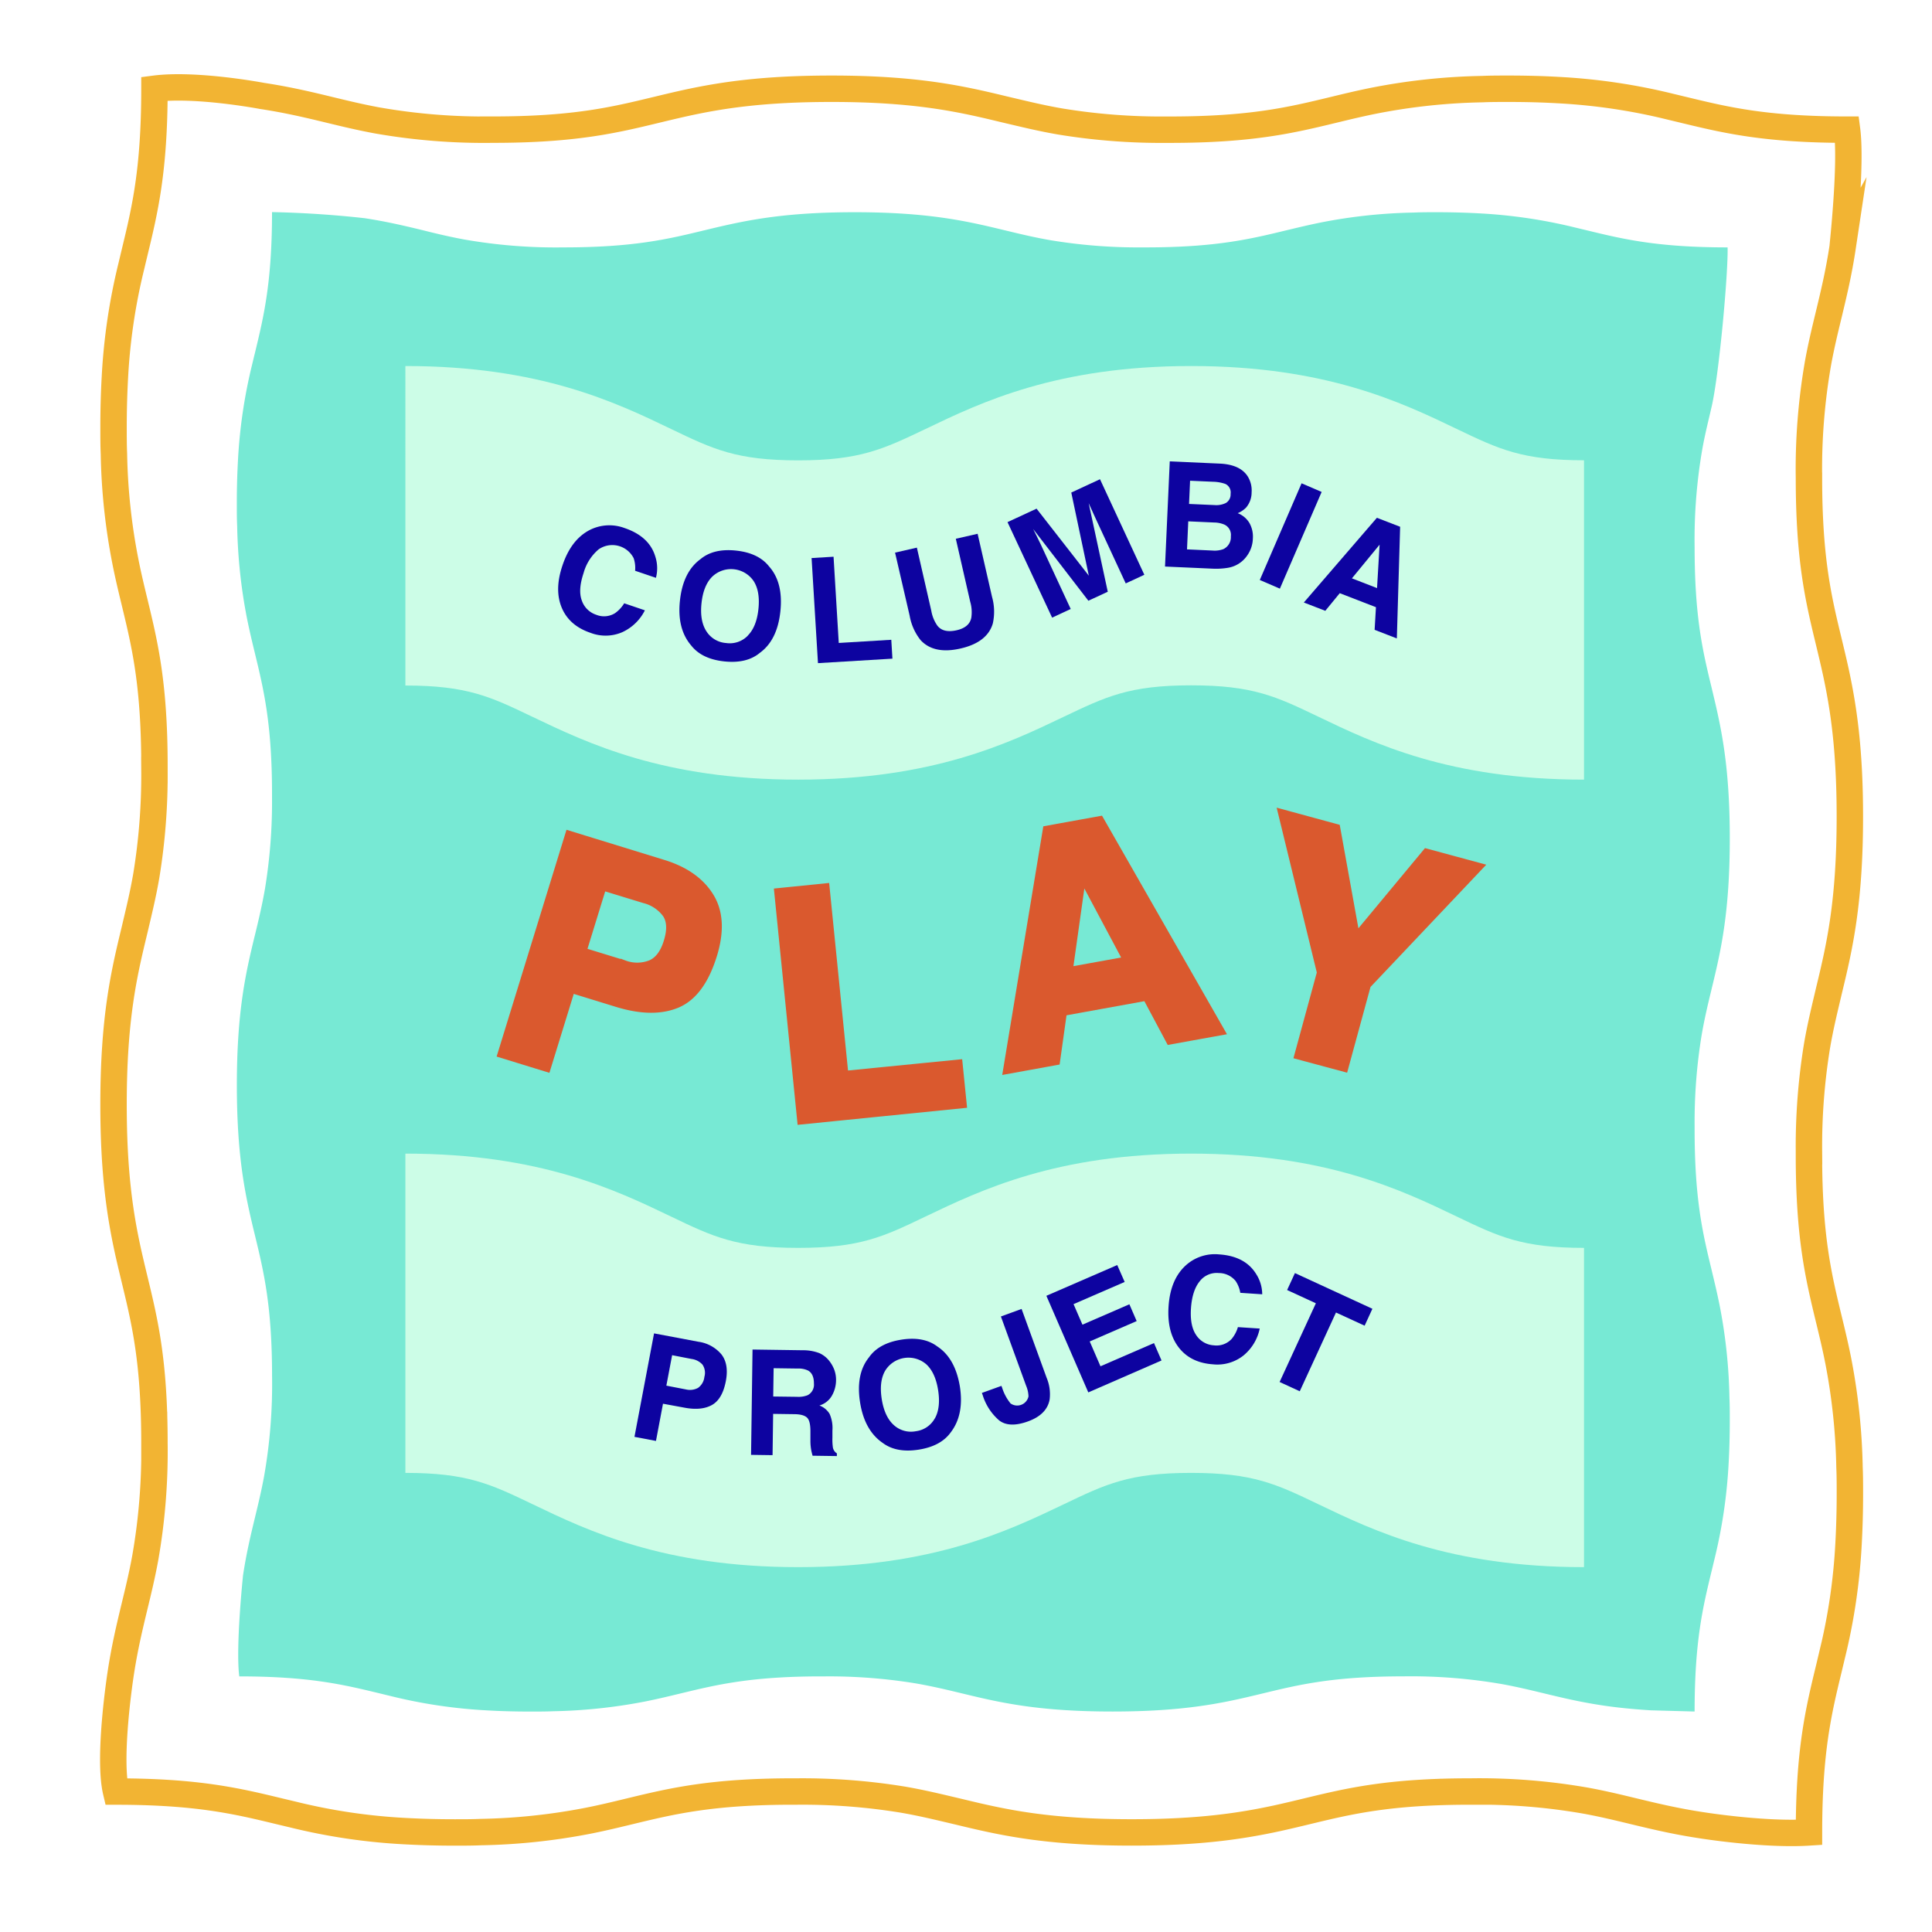 <svg xmlns="http://www.w3.org/2000/svg" width="512" height="512" viewBox="0 0 512 512"><path d="M72.09,56.21c0,18.59-2.19,27.63-4.5,37.21-.25,1-.49,2-.73,3a136.42,136.42,0,0,0-3.79,25.47c-.19,3.44-.31,7.21-.31,11.44,0,2.11,0,4.1.09,6a140.69,140.69,0,0,0,2.57,24.38c.68,3.41,1.43,6.5,2.17,9.56,2.31,9.57,4.5,18.61,4.5,37.21,0,.32,0,.62,0,.94a142.13,142.13,0,0,1-1.85,24c-.77,4.45-1.69,8.29-2.64,12.22-.07.26-.13.53-.2.8-2.31,9.57-4.63,19.7-4.63,39.14,0,15.39,1.46,24.94,3.21,33,.52,2.41,1.07,4.69,1.62,6.94,2.31,9.57,4.5,18.61,4.5,37.2A140.29,140.29,0,0,1,70,391.15c-.71,3.87-1.54,7.32-2.39,10.84-1.14,4.72-2.3,9.54-3.2,15.47,0,0-2,19-1,26.8,18.59,0,27.63,2.19,37.2,4.5l3,.73a135.57,135.57,0,0,0,25.47,3.78c3.44.2,7.2.31,11.43.31,2.12,0,4.1,0,6-.08a141.55,141.55,0,0,0,24.37-2.57c3.42-.68,6.51-1.43,9.57-2.17,9.57-2.31,18.61-4.5,37.2-4.5h1a142.13,142.13,0,0,1,24,1.85c4.44.77,8.29,1.69,12.22,2.64l.79.19c9.58,2.31,19.71,4.63,39.15,4.63,15.39,0,24.94-1.45,33-3.2,2.4-.53,4.68-1.07,6.94-1.62,9.57-2.31,18.61-4.5,37.2-4.5a141.18,141.18,0,0,1,26.35,2.1c3.88.72,7.33,1.55,10.85,2.4,4.72,1.14,9.53,2.3,15.46,3.19,3.74.57,7.94,1,12.83,1.31l11.65.32c0-18.59,2.18-27.63,4.5-37.2.24-1,.48-2,.72-3a136.15,136.15,0,0,0,3.79-25.47c.19-3.43.31-7.2.31-11.43,0-2.12,0-4.1-.09-6a139.57,139.57,0,0,0-2.57-24.37c-.68-3.41-1.43-6.51-2.16-9.57-2.32-9.57-4.5-18.61-4.5-37.2v-1a142,142,0,0,1,1.86-24c.76-4.44,1.69-8.29,2.64-12.21.06-.27.12-.54.19-.8,2.31-9.57,4.63-19.7,4.63-39.15,0-15.39-1.46-24.94-3.21-33-.52-2.4-1.07-4.68-1.61-6.94-2.32-9.57-4.5-18.61-4.5-37.2a140.32,140.32,0,0,1,2.1-26.35c.71-3.88,1.59-7.32,2.4-10.85,2-8.6,4.43-35.69,4.24-42.27-18.6,0-27.64-2.18-37.21-4.5l-3-.72a136.16,136.16,0,0,0-25.46-3.79c-3.44-.19-7.21-.31-11.44-.31-2.12,0-4.1,0-6,.09a139.57,139.57,0,0,0-24.37,2.57c-3.41.68-6.5,1.43-9.56,2.16-9.58,2.32-18.62,4.5-37.21,4.5h-.94a142,142,0,0,1-24-1.86c-4.45-.76-8.3-1.69-12.22-2.64l-.8-.19c-9.57-2.31-19.7-4.63-39.14-4.63-15.39,0-24.94,1.46-33,3.21-2.4.52-4.68,1.07-6.93,1.61-9.57,2.32-18.62,4.5-37.21,4.5a140.32,140.32,0,0,1-26.35-2.1C119,62.72,115.54,61.89,112,61c-4.72-1.14-9.53-2.29-15.46-3.19C96.56,57.84,85.79,56.47,72.09,56.21Z" fill="#77e9d4"/><path d="M489.49,34.36c-21.62,0-32.14-2.54-43.27-5.23l-3.53-.85a158.56,158.56,0,0,0-29.62-4.4c-4-.23-8.38-.36-13.3-.36-2.46,0-4.77,0-7,.1a163.41,163.41,0,0,0-28.35,3c-4,.79-7.56,1.66-11.12,2.52-11.13,2.69-21.65,5.23-43.27,5.23H309A164.75,164.75,0,0,1,281,32.2c-5.17-.89-9.65-2-14.21-3.07l-.93-.22c-11.13-2.69-22.92-5.39-45.52-5.39-17.9,0-29,1.69-38.39,3.73-2.79.61-5.44,1.25-8.06,1.88-11.13,2.69-21.65,5.23-43.27,5.23A164.26,164.26,0,0,1,100,31.92c-4.51-.83-8.52-1.8-12.61-2.79-5.49-1.33-11.08-2.67-18-3.72,0,0-17.47-3.32-28.46-1.89,0,21.62-2.54,32.14-5.23,43.27-.28,1.17-.56,2.34-.84,3.53a157.61,157.61,0,0,0-4.41,29.62c-.22,4-.36,8.38-.36,13.3,0,2.46,0,4.77.1,7a162.28,162.28,0,0,0,3,28.35c.78,4,1.65,7.56,2.51,11.12,2.69,11.13,5.23,21.65,5.23,43.27v1.1a164.8,164.8,0,0,1-2.16,28c-.89,5.16-2,9.64-3.07,14.21-.07.3-.15.61-.22.92-2.69,11.14-5.39,22.92-5.39,45.52,0,17.9,1.7,29,3.73,38.39.61,2.79,1.25,5.44,1.88,8.06,2.69,11.13,5.23,21.65,5.23,43.27A163.32,163.32,0,0,1,38.47,413c-.83,4.51-1.8,8.52-2.79,12.61-1.32,5.49-2.67,11.09-3.71,18,0,0-3.4,21.87-1.22,31.17,21.62,0,32.14,2.54,43.27,5.23l3.53.84a157.61,157.61,0,0,0,29.62,4.41c4,.22,8.38.36,13.3.36,2.46,0,4.77,0,7-.1a163.41,163.41,0,0,0,28.35-3c4-.79,7.56-1.66,11.12-2.52,11.13-2.69,21.65-5.23,43.27-5.23h1.1a164.8,164.8,0,0,1,28,2.16c5.16.89,9.64,2,14.21,3.07l.92.22c11.14,2.69,22.92,5.39,45.52,5.39,17.9,0,29-1.7,38.39-3.73,2.79-.61,5.44-1.25,8.06-1.88,11.13-2.69,21.65-5.23,43.27-5.23a163.32,163.32,0,0,1,30.65,2.44c4.51.83,8.52,1.8,12.61,2.79,5.49,1.32,11.09,2.67,18,3.71,0,0,16.58,2.66,28.46,1.9,0-21.62,2.54-32.14,5.23-43.27.28-1.17.56-2.34.84-3.53a157.61,157.61,0,0,0,4.41-29.62c.22-4,.36-8.38.36-13.3,0-2.46,0-4.77-.1-7a163.41,163.41,0,0,0-3-28.35c-.79-4-1.66-7.57-2.52-11.12-2.69-11.13-5.23-21.65-5.23-43.27v-1.1a164.8,164.8,0,0,1,2.16-28c.89-5.17,2-9.64,3.07-14.21.07-.31.15-.62.22-.92,2.69-11.14,5.39-22.92,5.39-45.53,0-17.9-1.7-29-3.73-38.38-.61-2.8-1.25-5.44-1.88-8.07-2.69-11.13-5.23-21.64-5.23-43.26a163.32,163.32,0,0,1,2.44-30.65c.83-4.51,1.8-8.52,2.79-12.61,1.32-5.49,2.67-11.09,3.71-18C488.27,65.53,490.72,43.77,489.49,34.36Z" fill="none" stroke="#f2b433" stroke-miterlimit="10" stroke-width="7"/><path d="M419.78,206.61c-35.66,0-55.72-9.63-70.37-16.66-11.19-5.37-17.35-8.33-33.75-8.33s-22.57,3-33.75,8.33c-14.65,7-34.71,16.66-70.37,16.66S155.83,197,141.18,190c-11.19-5.37-17.35-8.33-33.75-8.33V97c35.66,0,55.72,9.62,70.36,16.66C189,119.05,195.14,122,211.54,122s22.57-3,33.75-8.32C259.94,106.64,280,97,315.66,97s55.72,9.62,70.36,16.66c11.19,5.37,17.35,8.32,33.76,8.32Z" fill="#ccfde7"/><path d="M156.29,140.45a11.52,11.52,0,0,1,9.23-.51q6.6,2.24,8.17,7.64a10,10,0,0,1,.14,5.55l-5.52-1.87a8.11,8.11,0,0,0-.38-3.33,6.35,6.35,0,0,0-9.28-2.35,12.57,12.57,0,0,0-4,6.3c-1,3-1.16,5.39-.46,7.27a6,6,0,0,0,3.82,3.77,5.48,5.48,0,0,0,5-.44,8.81,8.81,0,0,0,2.41-2.6l5.48,1.86a12.56,12.56,0,0,1-6,5.8,11.14,11.14,0,0,1-8.4.17q-5.64-1.91-7.63-6.66t.18-11.17Q151.34,143,156.29,140.45Z" fill="#0d03a0"/><path d="M201.38,173q-3.48,2.91-9.43,2.28t-8.76-4.2q-3.8-4.41-3-11.89c.54-5.09,2.35-8.75,5.43-11q3.48-2.91,9.43-2.28t8.76,4.2q3.8,4.26,3,11.89T201.38,173Zm-3.18-4.6q2.3-2.33,2.79-7T199.73,154a7.23,7.23,0,0,0-11-1.16q-2.32,2.33-2.82,7t1.29,7.45a6.74,6.74,0,0,0,5.24,3.12A6.63,6.63,0,0,0,198.2,168.43Z" fill="#0d03a0"/><path d="M215.08,147.89l5.82-.35,1.38,22.85,13.92-.84.3,5-19.73,1.19Z" fill="#0d03a0"/><path d="M237.2,146.45l5.78-1.32,3.82,16.71a9.75,9.75,0,0,0,1.6,3.95q1.54,2,5,1.26t4-3.31a9.78,9.78,0,0,0-.28-4.25l-3.82-16.71,5.78-1.32,3.82,16.72a14.41,14.41,0,0,1,.2,7.07q-1.49,5-8.55,6.61c-4.7,1.08-8.24.33-10.59-2.23a14.36,14.36,0,0,1-2.89-6.45Z" fill="#0d03a0"/><path d="M283.9,130.53l7.61-3.53,11.75,25.32-4.93,2.29-7.94-17.13c-.23-.49-.55-1.18-.95-2.08l-.93-2.06,5.06,23.48-5.14,2.38-14.63-19,1,2c.43.88.75,1.57,1,2.06l7.95,17.13-4.93,2.29L267,138.37l7.7-3.57,13.85,17.76Z" fill="#0d03a0"/><path d="M330.6,126.16a7,7,0,0,1,1.09,4.31,6.19,6.19,0,0,1-1.47,4.05A6.71,6.71,0,0,1,328,136a6.21,6.21,0,0,1,3.11,2.6,7.38,7.38,0,0,1,.91,4.14,8.12,8.12,0,0,1-1.44,4.39,7.7,7.7,0,0,1-5.28,3.36,19.42,19.42,0,0,1-4,.21l-12.56-.56L310,122.27l13.48.6C326.9,123.07,329.27,124.16,330.6,126.16Zm-15.7,12-.33,7.43,6.77.31a6.63,6.63,0,0,0,2.85-.37,3.5,3.5,0,0,0,2-3.4,3,3,0,0,0-1.64-3.07,7,7,0,0,0-2.76-.59Zm.48-10.76-.27,6.15,6.77.3a5.7,5.7,0,0,0,3-.56,2.63,2.63,0,0,0,1.24-2.4,2.49,2.49,0,0,0-1.38-2.64,10.48,10.48,0,0,0-3.27-.58Z" fill="#0d03a0"/><path d="M339.18,156l-5.32-2.3,11.07-25.62,5.32,2.29Z" fill="#0d03a0"/><path d="M364.89,137.22l6.16,2.38-.87,29.59-5.89-2.28.35-6-9.59-3.71-3.83,4.67-5.69-2.2Zm-6.62,16.05,6.66,2.58.68-11.51Z" fill="#0d03a0"/><path d="M419.78,415.31c-35.66,0-55.72-9.63-70.37-16.66-11.19-5.37-17.35-8.32-33.75-8.32s-22.57,2.95-33.75,8.32c-14.65,7-34.71,16.66-70.37,16.66s-55.71-9.63-70.36-16.66c-11.19-5.37-17.35-8.32-33.75-8.32V305.72c35.66,0,55.72,9.63,70.36,16.66,11.19,5.37,17.35,8.32,33.75,8.32s22.57-2.95,33.75-8.32c14.65-7,34.71-16.66,70.37-16.66s55.72,9.63,70.36,16.66c11.19,5.37,17.35,8.32,33.76,8.32Z" fill="#ccfde7"/><path d="M179.41,266.11q-6.42,2.68-15.91-.24l-12.11-3.73-6.45,20.92-12.08-3.72,17.93-58.19,25,7.7q8.64,2.66,12.39,8.74t.84,15.52Q185.83,263.42,179.41,266.11Zm-2.82-23.83a10.29,10.29,0,0,0-5.87-3.93l-11-3.37-5.28,17.13,11,3.38a9.74,9.74,0,0,0,7.11-.1q3-1.38,4.36-5.92C177.84,246.44,177.73,244.05,176.59,242.28Z" fill="#da592e" stroke="#da592e" stroke-miterlimit="10" stroke-width="2"/><path d="M206.18,236.37l12.66-1.28,5,49.7,30.25-3,1.1,10.89L212.27,297Z" fill="#da592e" stroke="#da592e" stroke-miterlimit="10" stroke-width="2"/><path d="M277.36,219.84l14.17-2.57,32.06,56.08L310,275.81l-6.19-11.6-22.06,4-1.83,13.05-13.1,2.38Zm5.93,37.43,15.35-2.78L286.8,232.28Z" fill="#da592e" stroke="#da592e" stroke-miterlimit="10" stroke-width="2"/><path d="M378,225.89,392,229.68,362.3,261.05l-6,22L344,279.74l6-22L339.7,215.45l14.47,3.94,5.22,28.91Z" fill="#da592e" stroke="#da592e" stroke-miterlimit="10" stroke-width="2"/><path d="M188.67,372.34q-2.79,1.55-7.26.71L175.7,372l-1.86,9.86-5.7-1.08,5.19-27.42,11.77,2.22a9.69,9.69,0,0,1,6.09,3.35q2,2.58,1.18,7Q191.46,370.78,188.67,372.34Zm-2.51-10.71a4.74,4.74,0,0,0-2.88-1.49l-5.16-1-1.53,8.07,5.17,1a4.48,4.48,0,0,0,3.23-.41,4.09,4.09,0,0,0,1.68-2.92A3.86,3.86,0,0,0,186.16,361.63Z" fill="#0d03a0"/><path d="M217.13,358.59a6.88,6.88,0,0,1,2.58,2,8.77,8.77,0,0,1,1.37,2.37,7.79,7.79,0,0,1,.48,2.94,8.34,8.34,0,0,1-1.06,3.9,5.62,5.62,0,0,1-3.35,2.67,5.27,5.27,0,0,1,2.71,2.24,9.23,9.23,0,0,1,.74,4.38l0,1.87a15.52,15.52,0,0,0,.12,2.6,2.33,2.33,0,0,0,1.06,1.6v.71l-6.44-.09c-.17-.63-.29-1.12-.36-1.51a13.56,13.56,0,0,1-.21-2.4v-2.6c0-1.78-.29-3-.88-3.57s-1.68-.91-3.31-.93l-5.69-.08-.15,10.94-5.7-.08.39-27.91,13.34.19A12,12,0,0,1,217.13,358.59Zm-12.11,4-.11,7.5,6.28.08a6.71,6.71,0,0,0,2.81-.41,3.15,3.15,0,0,0,1.7-3.12c0-1.69-.5-2.84-1.55-3.43a5.71,5.71,0,0,0-2.7-.53Z" fill="#0d03a0"/><path d="M252,379.53q-2.62,3.71-8.53,4.64t-9.54-1.78q-4.82-3.3-6-10.72-1.2-7.57,2.39-12,2.61-3.7,8.52-4.64t9.55,1.79q4.77,3.13,6,10.71C255.14,372.45,254.34,376.46,252,379.53Zm-4.26-3.62q1.6-2.85.87-7.5t-3.14-6.86a7.23,7.23,0,0,0-10.9,1.72c-1.09,1.89-1.39,4.4-.9,7.5s1.55,5.39,3.17,6.86a6.74,6.74,0,0,0,5.86,1.66A6.67,6.67,0,0,0,247.72,375.91Z" fill="#0d03a0"/><path d="M265.39,367.27l.22.6a12.57,12.57,0,0,0,2.19,4.05,3.06,3.06,0,0,0,4.76-1.86,7.85,7.85,0,0,0-.63-2.83l-6.68-18.35,5.48-2,6.64,18.25a11.31,11.31,0,0,1,.8,5.72q-.71,4-5.7,5.82t-7.67-.24a14.41,14.41,0,0,1-4.37-6.68l-.22-.61Z" fill="#0d03a0"/><path d="M298.05,339.73l-13.55,5.88,2.36,5.44,12.44-5.4,1.93,4.45-12.44,5.4,2.85,6.58,14.18-6.15,2,4.61L288.41,369l-11.11-25.6,18.78-8.15Z" fill="#0d03a0"/><path d="M314.3,335.29a11.45,11.45,0,0,1,8.79-2.86q6.95.46,9.86,5.29A10,10,0,0,1,334.5,343l-5.81-.39a7.86,7.86,0,0,0-1.23-3.12,5.74,5.74,0,0,0-4.48-2.12,5.68,5.68,0,0,0-5.08,2.23c-1.31,1.63-2.07,4-2.28,7.13s.27,5.5,1.42,7.14a6,6,0,0,0,4.66,2.66,5.47,5.47,0,0,0,4.7-1.7,8.78,8.78,0,0,0,1.66-3.13l5.78.38a12.51,12.51,0,0,1-4.32,7.15,11.13,11.13,0,0,1-8.07,2.33q-5.94-.41-9.08-4.48t-2.69-10.85Q310.16,339,314.3,335.29Z" fill="#0d03a0"/><path d="M363.7,346.84l-2.06,4.48-7.59-3.49-9.6,20.87-5.34-2.46,9.61-20.86-7.62-3.51,2.07-4.49Z" fill="#0d03a0"/></svg>